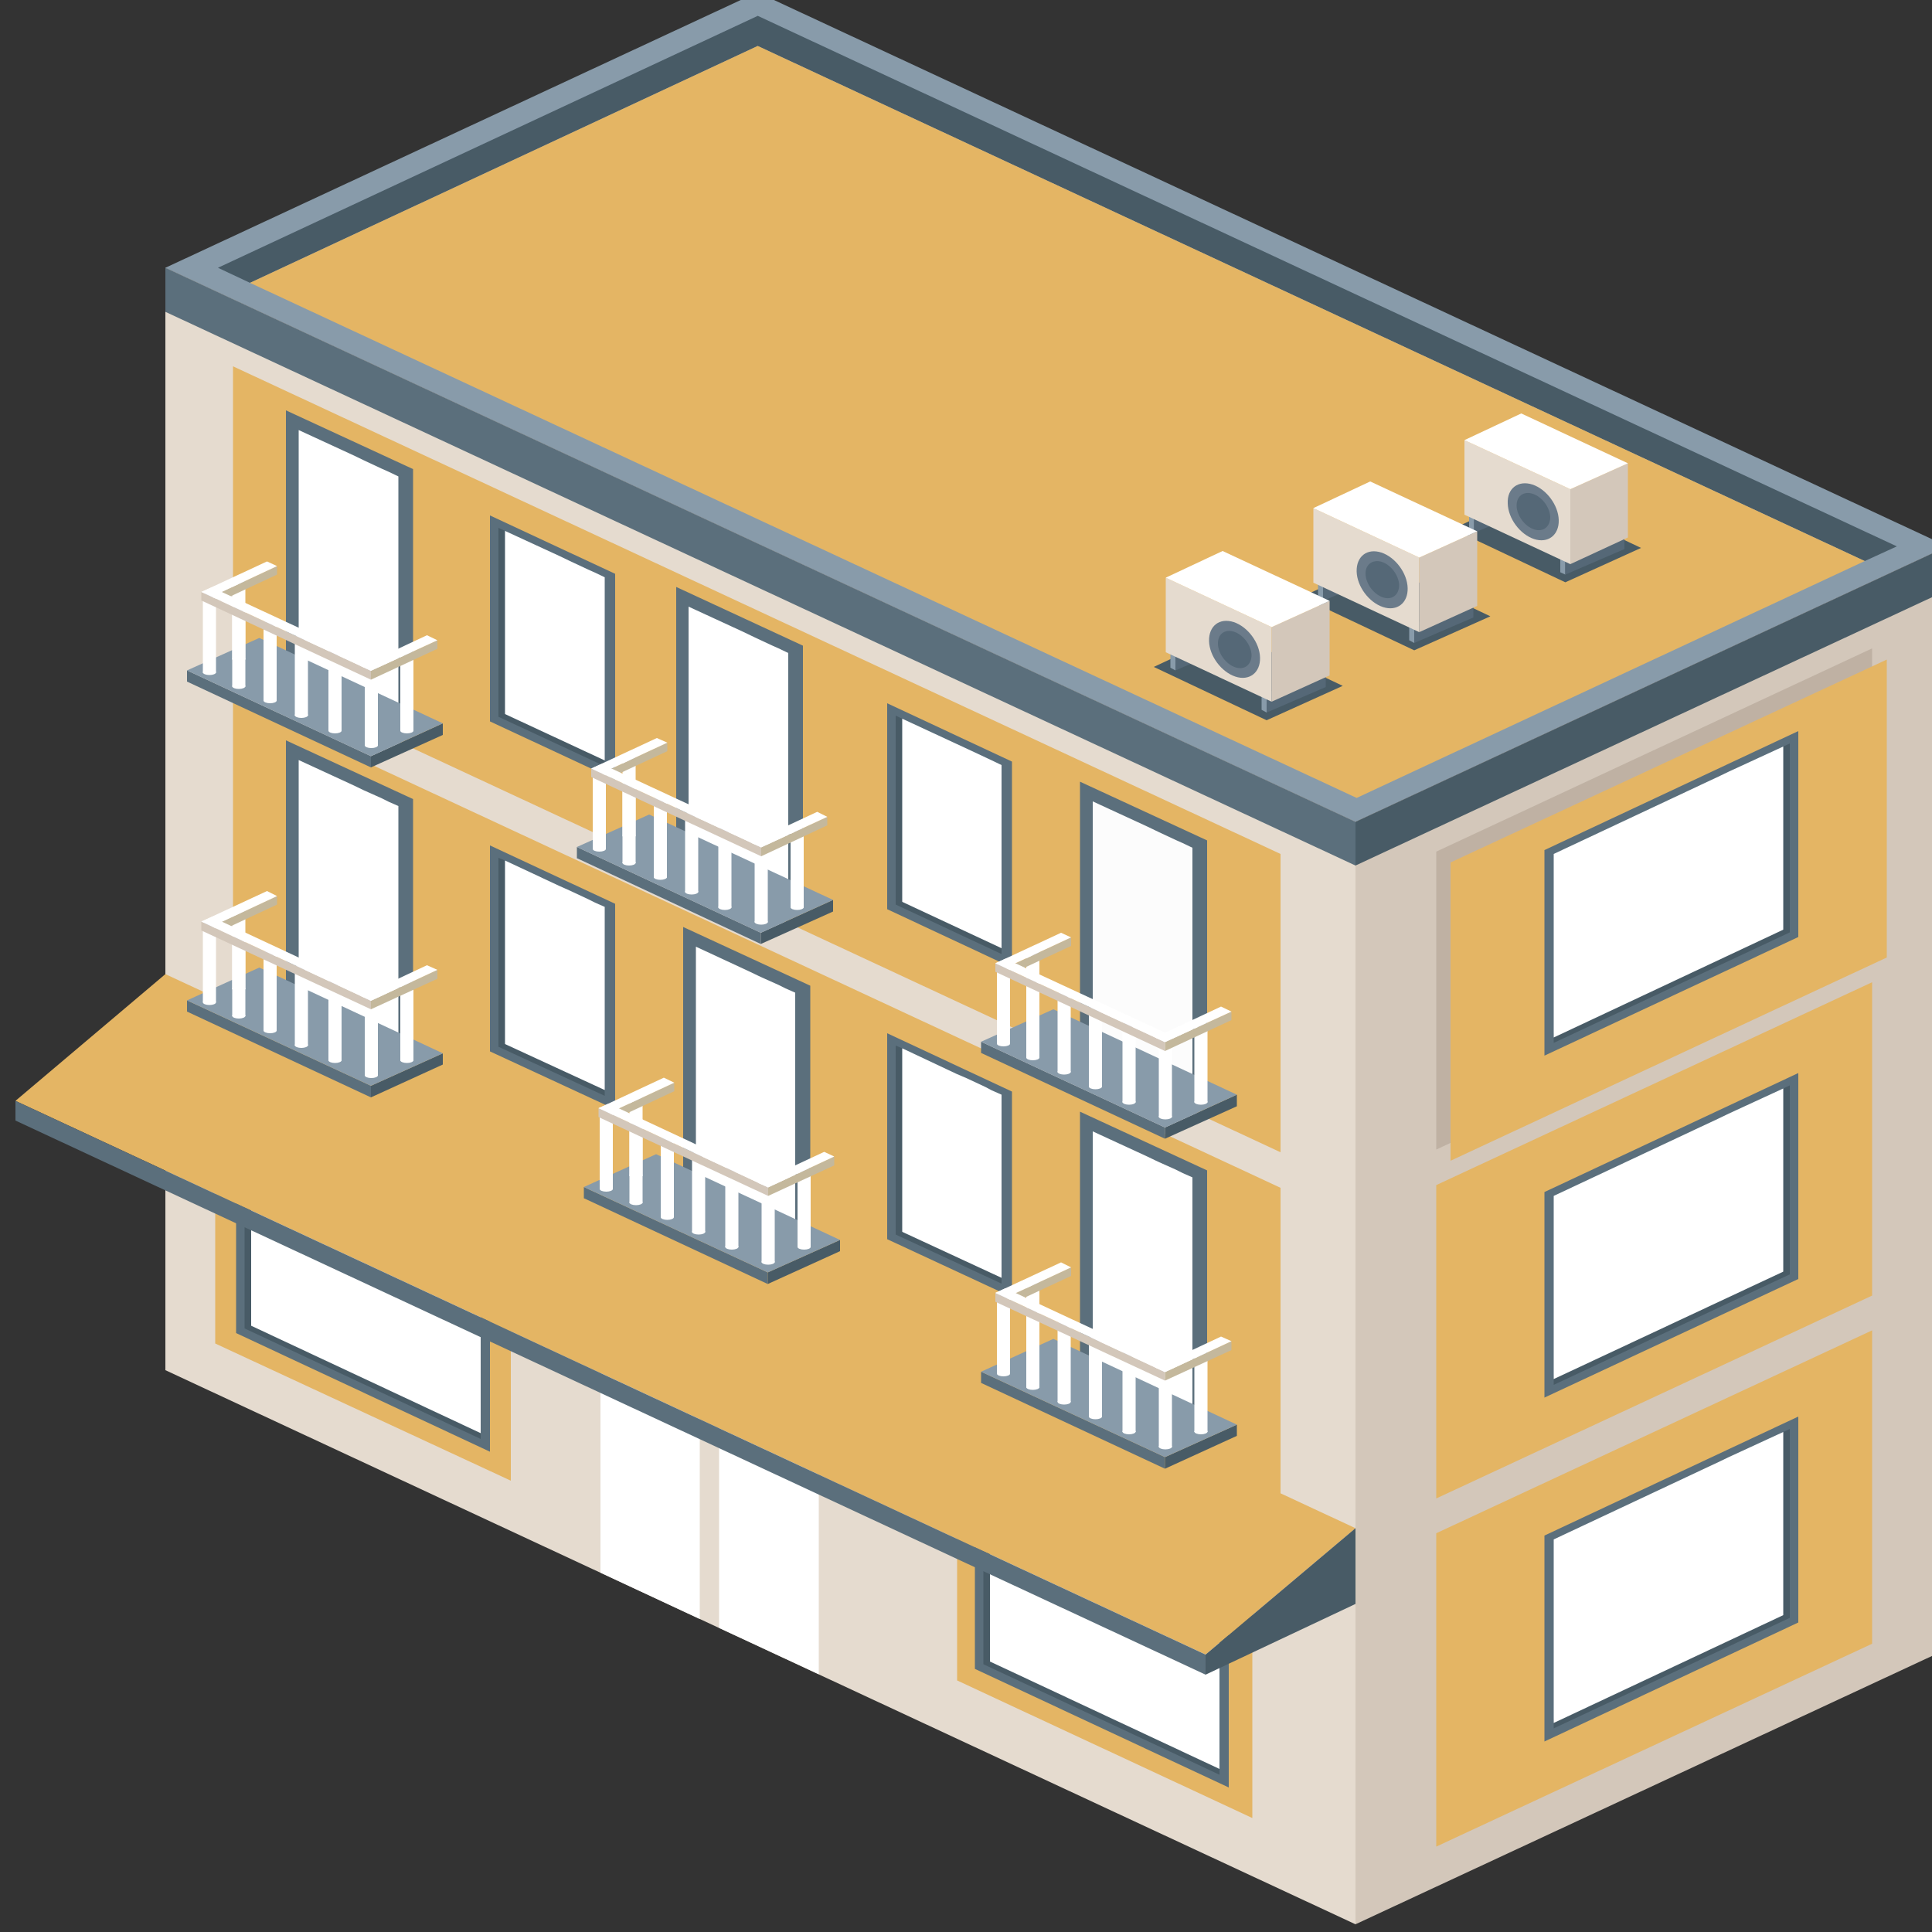 <?xml version="1.0" encoding="utf-8"?>
<!-- Generator: Adobe Illustrator 24.1.2, SVG Export Plug-In . SVG Version: 6.00 Build 0)  -->
<svg version="1.1" id="Слой_1" xmlns="http://www.w3.org/2000/svg" xmlns:xlink="http://www.w3.org/1999/xlink" x="0px" y="0px"
	 viewBox="0 0 500 500" style="enable-background:new 0 0 500 500;" xml:space="preserve">
<rect x="0" y="0" width="500" height="500" fill="#333333" stroke="none"/>
<style type="text/css">
	.st0{fill:#889BAA;}
	.st1{fill:#485B66;}
	.st2{fill:#E4B564;}
	.st3{fill:#E5DBCF;}
	.st4{fill:#D3C7BA;}
	.st5{fill:#5B6F7C;}
	.st6{fill:#BFB1A3;}
	.st7{fill:none;}
	.st8{fill:#FFFFFF;}
	.st9{fill:#C3C7D6;}
	.st10{fill:#C4B89C;}
	.st11{fill:#FCFCFC;}
	.st12{fill:#556877;}
	.st13{fill:#6B7B8A;}
</style>
<g>
	<g>
		<polygon class="st0" points="350.8,212.7 504,141.4 196,-2 42.8,69.3 		"/>
		<g>
			<polygon class="st1" points="482.6,145.2 490.9,141.4 196.1,4.1 56.4,69.3 64.7,73.2 196.1,11.9 			"/>
			<polygon class="st2" points="482.6,145.2 196.1,11.9 64.7,73.2 351.1,206.5 			"/>
		</g>
		<polygon class="st3" points="350.8,212.7 350.8,498 42.8,354.6 42.8,69.3 		"/>
		<polygon class="st2" points="60.3,94.8 60.3,172 331.4,298.2 331.4,221 		"/>
		<polygon class="st2" points="60.3,181.2 60.3,262.3 331.4,388.5 331.4,307.4 		"/>
		<polygon class="st2" points="132.2,315.9 55.7,280.3 55.7,347.7 132.2,383.2 		"/>
		<polygon class="st2" points="324.1,403.1 247.7,367.5 247.7,434.9 324.1,470.5 		"/>
		<polygon class="st4" points="504,141.4 504,426.7 350.8,498 350.8,212.7 		"/>
		<polygon class="st5" points="350.8,212.7 350.8,224 42.8,80.7 42.8,69.3 		"/>
		<polygon class="st1" points="504,141.4 504,152.7 350.8,224 350.8,212.7 		"/>
		<polygon class="st6" points="484.5,167.8 371.7,220.4 371.7,297.5 484.5,244.9 		"/>
		<polygon class="st2" points="488.3,170.7 375.4,223.2 375.4,300.4 488.3,247.8 		"/>
		<polygon class="st2" points="484.5,254.2 371.7,306.7 371.7,387.8 484.5,335.3 		"/>
		<polygon class="st2" points="484.5,344.3 371.7,396.8 371.7,477.9 484.5,425.4 		"/>
	</g>
	<g>
		<g>
			<polygon class="st7" points="216.4,372.5 152.1,342.7 152.1,405.5 216.4,435.3 			"/>
		</g>
		<polygon class="st8" points="178.7,358.7 176.9,357.8 172.2,355.6 169.5,354.4 155.4,347.8 155.4,360.9 155.4,363.8 155.4,367.8 
			155.4,369.5 155.4,371.8 155.4,407 181.1,419 181.1,359.8 		"/>
		<polygon class="st8" points="209.4,373 207.6,372.1 202.9,370 200.2,368.7 186.1,362.2 186.1,375.3 186.1,378.2 186.1,382.1 
			186.1,383.8 186.1,386.1 186.1,421.3 211.9,433.3 211.9,374.1 		"/>
	</g>
	<g>
		<polygon class="st5" points="159.2,148.5 126.8,133.4 126.8,186.7 159.2,201.8 		"/>
		<polygon class="st1" points="130.7,137.4 129,136.6 129,185.5 156.5,198.3 156.5,196.6 130.7,184.6 		"/>
		<polygon class="st8" points="144.8,143.9 147.5,145.2 152.2,147.4 154,148.2 156.5,149.4 156.5,196.8 130.7,184.8 130.7,161.3 
			130.7,159 130.7,157.3 130.7,153.4 130.7,150.5 130.7,137.4 		"/>
	</g>
	<g>
		<polygon class="st5" points="261.9,197.1 229.6,182 229.6,235.3 261.9,250.4 		"/>
		<polygon class="st1" points="233.5,186 231.8,185.2 231.8,234.1 259.2,246.9 259.2,245.2 233.5,233.2 		"/>
		<polygon class="st8" points="247.5,192.5 250.3,193.8 255,196 256.7,196.8 259.2,198 259.2,245.4 233.5,233.4 233.5,209.9 
			233.5,207.6 233.5,205.9 233.5,202 233.5,199.1 233.5,186 		"/>
	</g>
	<g>
		<polygon class="st5" points="159.2,233.9 126.8,218.8 126.8,272.1 159.2,287.1 		"/>
		<polygon class="st1" points="130.7,222.7 129,222 129,270.9 156.5,283.6 156.5,282 130.7,270 		"/>
		<polygon class="st8" points="144.8,229.3 147.5,230.5 152.2,232.7 154,233.6 156.5,234.7 156.5,282.1 130.7,270.2 130.7,246.7 
			130.7,244.4 130.7,242.7 130.7,238.7 130.7,235.8 130.7,222.7 		"/>
	</g>
	<g>
		<polygon class="st5" points="126.8,322.4 61.1,291.7 61.1,345 126.8,375.7 		"/>
		<polygon class="st1" points="65,295.6 63.3,294.9 63.3,343.8 124.4,372.4 124.4,369.9 65,342.9 		"/>
		<polygon class="st8" points="79.1,302.2 81.8,303.4 86.5,305.6 88.3,306.5 124.4,323.5 124.4,370.9 65,343.1 65,319.6 65,317.3 
			65,315.6 65,311.6 65,308.7 65,295.6 		"/>
	</g>
	<g>
		<polygon class="st5" points="318,409.4 252.3,378.6 252.3,431.9 318,462.6 		"/>
		<polygon class="st1" points="256.2,382.6 254.5,381.8 254.5,430.7 315.6,459.3 315.6,456.8 256.2,429.8 		"/>
		<polygon class="st8" points="270.3,389.1 273,390.4 277.7,392.6 279.5,393.4 315.6,410.4 315.6,457.8 256.2,430 256.2,406.5 
			256.2,404.2 256.2,402.5 256.2,398.6 256.2,395.7 256.2,382.6 		"/>
	</g>
	<g>
		<polygon class="st5" points="399.7,397.4 465.4,366.6 465.4,419.9 399.7,450.7 		"/>
		<polygon class="st1" points="461.5,370.6 463.2,369.8 463.2,418.7 402.1,447.3 402.1,444.9 461.5,417.9 		"/>
		<polygon class="st8" points="447.4,377.1 444.7,378.4 440,380.6 438.3,381.4 402.1,398.4 402.1,445.9 461.5,418 461.5,394.5 
			461.5,392.2 461.5,390.5 461.5,386.6 461.5,383.7 461.5,370.6 		"/>
	</g>
	<g>
		<polygon class="st5" points="399.7,308.5 465.4,277.7 465.4,331 399.7,361.7 		"/>
		<polygon class="st1" points="461.5,281.7 463.2,280.9 463.2,329.8 402.1,358.4 402.1,355.9 461.5,328.9 		"/>
		<polygon class="st8" points="447.4,288.2 444.7,289.5 440,291.7 438.3,292.5 402.1,309.5 402.1,356.9 461.5,329.1 461.5,305.6 
			461.5,303.3 461.5,301.6 461.5,297.7 461.5,294.8 461.5,281.7 		"/>
	</g>
	<g>
		<polygon class="st5" points="399.7,220 465.4,189.2 465.4,242.5 399.7,273.2 		"/>
		<polygon class="st1" points="461.5,193.2 463.2,192.4 463.2,241.3 402.1,269.9 402.1,267.4 461.5,240.4 		"/>
		<polygon class="st8" points="447.4,199.7 444.7,201 440,203.2 438.3,204 402.1,221 402.1,268.5 461.5,240.6 461.5,217.1 
			461.5,214.8 461.5,213.1 461.5,209.2 461.5,206.3 461.5,193.2 		"/>
	</g>
	<g>
		<polygon class="st5" points="261.9,282.5 229.6,267.4 229.6,320.7 261.9,335.7 		"/>
		<polygon class="st1" points="233.5,271.3 231.8,270.6 231.8,319.5 259.2,332.2 259.2,330.6 233.5,318.6 		"/>
		<polygon class="st8" points="247.5,277.9 250.3,279.1 255,281.3 256.7,282.2 259.2,283.3 259.2,330.7 233.5,318.8 233.5,295.3 
			233.5,293 233.5,291.3 233.5,287.3 233.5,284.4 233.5,271.3 		"/>
	</g>
	<g>
		<polygon class="st2" points="312,428.2 350.8,395.5 42.8,252.1 4,284.9 		"/>
		<polygon class="st5" points="312,428.2 312,433.4 4,290 4,284.9 		"/>
		<polygon class="st1" points="350.8,395.5 350.8,415.1 312,433.4 312,428.2 		"/>
	</g>
	<g>
		<g>
			<g>
				<polygon class="st5" points="175,151.9 175,214.7 207.8,230 207.8,167.1 				"/>
			</g>
			<polygon class="st8" points="201.5,167.8 199.7,167 195,164.8 192.3,163.5 178.2,157 178.2,170.1 178.2,173 178.2,177 
				178.2,178.6 178.2,180.9 178.2,216.2 204,228.2 204,169 			"/>
		</g>
		<g>
			<polygon class="st5" points="149.3,219.2 149.3,222.1 196.9,244.3 196.9,241.4 			"/>
			<polygon class="st1" points="215.6,232.9 196.9,241.4 196.9,244.3 215.6,235.9 			"/>
			<polygon class="st0" points="215.6,232.9 196.9,241.4 149.3,219.2 168,210.8 			"/>
			<g>
				<rect x="161.1" y="196.2" class="st8" width="3.4" height="20.1"/>
				<path class="st8" d="M161.1,216.3c0,0.4,0.8,0.7,1.7,0.7c0.9,0,1.7-0.3,1.7-0.7c0-0.4-0.7-0.8-1.7-0.8
					C161.8,215.5,161.1,215.9,161.1,216.3z"/>
				<path class="st9" d="M161,196.2c0,0.4,0.8,0.7,1.7,0.7c0.9,0,1.7-0.3,1.7-0.7s-0.8-0.7-1.7-0.7C161.8,195.5,161,195.8,161,196.2
					z"/>
			</g>
			<polygon class="st10" points="155.5,200.2 155.5,202.4 172.7,194.4 172.7,192.2 			"/>
			<polygon class="st8" points="155.7,200.1 172.7,192.2 170,191 153,198.9 			"/>
			<g>
				<rect x="153.4" y="199.7" class="st8" width="3.4" height="20.1"/>
				<path class="st8" d="M153.4,219.7c0,0.4,0.8,0.7,1.7,0.7c0.9,0,1.7-0.3,1.7-0.7c0-0.4-0.7-0.8-1.7-0.8
					C154.2,219,153.4,219.3,153.4,219.7z"/>
				<path class="st9" d="M153.4,199.7c0,0.4,0.8,0.7,1.7,0.7c0.9,0,1.7-0.3,1.7-0.7c0-0.4-0.8-0.7-1.7-0.7
					C154.1,199,153.4,199.3,153.4,199.7z"/>
			</g>
			<g>
				<rect x="161.1" y="203.3" class="st8" width="3.4" height="20.1"/>
				<path class="st8" d="M161.1,223.3c0,0.4,0.8,0.7,1.7,0.7c0.9,0,1.7-0.3,1.7-0.7c0-0.4-0.7-0.8-1.7-0.8
					C161.8,222.6,161.1,222.9,161.1,223.3z"/>
				<path class="st9" d="M161,203.3c0,0.4,0.8,0.7,1.7,0.7c0.9,0,1.7-0.3,1.7-0.7c0-0.4-0.8-0.7-1.7-0.7
					C161.8,202.5,161,202.9,161,203.3z"/>
			</g>
			<g>
				<rect x="169.2" y="207" class="st8" width="3.4" height="20.1"/>
				<path class="st8" d="M169.2,227c0,0.4,0.8,0.7,1.7,0.7c0.9,0,1.7-0.3,1.7-0.7c0-0.4-0.7-0.8-1.7-0.8
					C169.9,226.3,169.2,226.6,169.2,227z"/>
				<ellipse class="st9" cx="170.8" cy="207" rx="1.7" ry="0.7"/>
			</g>
			<g>
				<rect x="177.3" y="210.8" class="st8" width="3.4" height="20.1"/>
				<path class="st8" d="M177.3,230.8c0,0.4,0.8,0.7,1.7,0.7s1.7-0.3,1.7-0.7c0-0.4-0.7-0.8-1.7-0.8S177.3,230.4,177.3,230.8z"/>
				<path class="st9" d="M177.2,210.8c0,0.4,0.8,0.7,1.7,0.7c0.9,0,1.7-0.3,1.7-0.7s-0.8-0.7-1.7-0.7
					C178,210.1,177.2,210.4,177.2,210.8z"/>
			</g>
			<g>
				<rect x="185.9" y="214.8" class="st8" width="3.4" height="20.1"/>
				<path class="st8" d="M185.9,234.8c0,0.4,0.8,0.7,1.7,0.7c0.9,0,1.7-0.3,1.7-0.7c0-0.4-0.7-0.8-1.7-0.8
					C186.7,234.1,185.9,234.4,185.9,234.8z"/>
				<path class="st9" d="M185.9,214.8c0,0.4,0.8,0.7,1.7,0.7c0.9,0,1.7-0.3,1.7-0.7s-0.8-0.7-1.7-0.7
					C186.6,214,185.9,214.4,185.9,214.8z"/>
			</g>
			<g>
				<rect x="204.6" y="214.8" class="st8" width="3.4" height="20.1"/>
				<path class="st8" d="M204.6,234.8c0,0.4,0.8,0.7,1.7,0.7c0.9,0,1.7-0.3,1.7-0.7c0-0.4-0.7-0.8-1.7-0.8
					C205.3,234.1,204.6,234.4,204.6,234.8z"/>
				<path class="st9" d="M204.5,214.8c0,0.4,0.8,0.7,1.7,0.7c0.9,0,1.7-0.3,1.7-0.7s-0.8-0.7-1.7-0.7
					C205.3,214,204.5,214.4,204.5,214.8z"/>
			</g>
			<g>
				<rect x="195.3" y="218.6" class="st8" width="3.4" height="20.1"/>
				<path class="st8" d="M195.3,238.6c0,0.4,0.8,0.7,1.7,0.7c0.9,0,1.7-0.3,1.7-0.7c0-0.4-0.7-0.8-1.7-0.8
					C196.1,237.9,195.3,238.2,195.3,238.6z"/>
				<path class="st9" d="M195.3,218.6c0,0.4,0.8,0.7,1.7,0.7c0.9,0,1.7-0.3,1.7-0.7c0-0.4-0.8-0.7-1.7-0.7
					C196,217.9,195.3,218.2,195.3,218.6z"/>
			</g>
			<polygon class="st4" points="197,219.3 153,198.9 153,201.1 197,221.6 			"/>
			<polygon class="st8" points="199.6,218.1 155.7,197.7 153,198.9 197,219.3 			"/>
			<polygon class="st10" points="197,219.3 197,221.6 214.1,213.6 214.1,211.4 			"/>
			<polygon class="st8" points="197,219.3 214.1,211.4 211.5,210.1 194.3,218.1 			"/>
		</g>
	</g>
	<g>
		<g>
			<g>
				<polygon class="st5" points="74,106.2 74,169 106.9,184.3 106.9,121.4 				"/>
			</g>
			<polygon class="st8" points="100.6,122.1 98.8,121.3 94.1,119.1 91.4,117.8 77.3,111.3 77.3,124.4 77.3,127.3 77.3,131.3 
				77.3,132.9 77.3,135.2 77.3,170.5 103.1,182.5 103.1,123.3 			"/>
		</g>
		<g>
			<polygon class="st5" points="48.4,173.5 48.4,176.4 96,198.6 96,195.7 			"/>
			<polygon class="st1" points="114.6,187.2 96,195.7 96,198.6 114.6,190.2 			"/>
			<polygon class="st0" points="114.6,187.2 96,195.7 48.4,173.5 67.1,165.1 			"/>
			<g>
				<rect x="60.1" y="150.5" class="st8" width="3.4" height="20.1"/>
				<path class="st8" d="M60.1,170.6c0,0.4,0.8,0.7,1.7,0.7c0.9,0,1.7-0.3,1.7-0.7c0-0.4-0.7-0.8-1.7-0.8
					C60.9,169.8,60.1,170.2,60.1,170.6z"/>
				<path class="st9" d="M60.1,150.5c0,0.4,0.8,0.7,1.7,0.7c0.9,0,1.7-0.3,1.7-0.7c0-0.4-0.8-0.7-1.7-0.7
					C60.9,149.8,60.1,150.1,60.1,150.5z"/>
			</g>
			<polygon class="st10" points="54.6,154.5 54.6,156.7 71.7,148.7 71.7,146.5 			"/>
			<polygon class="st8" points="54.8,154.4 71.7,146.5 69.1,145.3 52.1,153.2 			"/>
			<g>
				<rect x="52.5" y="154" class="st8" width="3.4" height="20.1"/>
				<path class="st8" d="M52.5,174c0,0.4,0.8,0.7,1.7,0.7c0.9,0,1.7-0.3,1.7-0.7s-0.7-0.8-1.7-0.8C53.2,173.3,52.5,173.6,52.5,174z"
					/>
				<path class="st9" d="M52.4,154c0,0.4,0.8,0.7,1.7,0.7c0.9,0,1.7-0.3,1.7-0.7s-0.8-0.7-1.7-0.7C53.2,153.3,52.4,153.6,52.4,154z"
					/>
			</g>
			<g>
				<rect x="60.1" y="157.6" class="st8" width="3.4" height="20.1"/>
				<path class="st8" d="M60.1,177.6c0,0.4,0.8,0.7,1.7,0.7c0.9,0,1.7-0.3,1.7-0.7s-0.7-0.8-1.7-0.8
					C60.9,176.9,60.1,177.2,60.1,177.6z"/>
				<path class="st9" d="M60.1,157.6c0,0.4,0.8,0.7,1.7,0.7c0.9,0,1.7-0.3,1.7-0.7c0-0.4-0.8-0.7-1.7-0.7
					C60.9,156.8,60.1,157.2,60.1,157.6z"/>
			</g>
			<g>
				<rect x="68.2" y="161.3" class="st8" width="3.4" height="20.1"/>
				<path class="st8" d="M68.2,181.3c0,0.4,0.8,0.7,1.7,0.7c0.9,0,1.7-0.3,1.7-0.7c0-0.4-0.7-0.8-1.7-0.8
					C69,180.6,68.2,180.9,68.2,181.3z"/>
				<path class="st9" d="M68.2,161.3c0,0.4,0.8,0.7,1.7,0.7c0.9,0,1.7-0.3,1.7-0.7c0-0.4-0.8-0.7-1.7-0.7
					C69,160.5,68.2,160.9,68.2,161.3z"/>
			</g>
			<g>
				<rect x="76.3" y="165.1" class="st8" width="3.4" height="20.1"/>
				<path class="st8" d="M76.3,185.1c0,0.4,0.8,0.7,1.7,0.7s1.7-0.3,1.7-0.7s-0.7-0.8-1.7-0.8S76.3,184.7,76.3,185.1z"/>
				<path class="st9" d="M76.3,165.1c0,0.4,0.8,0.7,1.7,0.7s1.7-0.3,1.7-0.7c0-0.4-0.8-0.7-1.7-0.7S76.3,164.7,76.3,165.1z"/>
			</g>
			<g>
				<rect x="85" y="169.1" class="st8" width="3.4" height="20.1"/>
				<path class="st8" d="M85,189.1c0,0.4,0.8,0.7,1.7,0.7c0.9,0,1.7-0.3,1.7-0.7c0-0.4-0.7-0.8-1.7-0.8
					C85.7,188.4,85,188.7,85,189.1z"/>
				<path class="st9" d="M84.9,169.1c0,0.4,0.8,0.7,1.7,0.7c0.9,0,1.7-0.3,1.7-0.7c0-0.4-0.8-0.7-1.7-0.7
					C85.7,168.3,84.9,168.7,84.9,169.1z"/>
			</g>
			<g>
				<rect x="103.6" y="169.1" class="st8" width="3.4" height="20.1"/>
				<path class="st8" d="M103.6,189.1c0,0.4,0.8,0.7,1.7,0.7s1.7-0.3,1.7-0.7c0-0.4-0.7-0.8-1.7-0.8S103.6,188.7,103.6,189.1z"/>
				<ellipse class="st9" cx="105.3" cy="169.1" rx="1.7" ry="0.7"/>
			</g>
			<g>
				<rect x="94.4" y="172.9" class="st8" width="3.4" height="20.1"/>
				<path class="st8" d="M94.4,192.9c0,0.4,0.8,0.7,1.7,0.7c0.9,0,1.7-0.3,1.7-0.7s-0.7-0.8-1.7-0.8
					C95.1,192.2,94.4,192.5,94.4,192.9z"/>
				<path class="st9" d="M94.3,172.9c0,0.4,0.8,0.7,1.7,0.7c0.9,0,1.7-0.3,1.7-0.7s-0.8-0.7-1.7-0.7
					C95.1,172.2,94.3,172.5,94.3,172.9z"/>
			</g>
			<polygon class="st4" points="96,173.6 52.1,153.2 52.1,155.4 96,175.9 			"/>
			<polygon class="st8" points="98.7,172.4 54.8,152 52.1,153.2 96,173.6 			"/>
			<polygon class="st10" points="96,173.6 96,175.9 113.2,167.9 113.2,165.7 			"/>
			<polygon class="st8" points="96,173.6 113.2,165.7 110.5,164.4 93.4,172.4 			"/>
		</g>
	</g>
	<g>
		<g>
			<g>
				<polygon class="st5" points="279.5,202.3 279.5,265.1 312.4,280.4 312.4,217.5 				"/>
			</g>
			<polygon class="st11" points="306.1,218.2 304.3,217.4 299.6,215.2 296.9,213.9 282.8,207.4 282.8,220.5 282.8,223.4 
				282.8,227.4 282.8,229 282.8,231.3 282.8,266.6 308.6,278.6 308.6,219.4 			"/>
		</g>
		<g>
			<polygon class="st5" points="253.9,269.6 253.9,272.5 301.5,294.7 301.5,291.8 			"/>
			<polygon class="st1" points="320.1,283.3 301.5,291.8 301.5,294.7 320.1,286.3 			"/>
			<polygon class="st0" points="320.1,283.3 301.5,291.8 253.9,269.6 272.6,261.2 			"/>
			<g>
				<rect x="265.6" y="246.6" class="st8" width="3.4" height="20.1"/>
				<path class="st8" d="M265.6,266.7c0,0.4,0.8,0.7,1.7,0.7c0.9,0,1.7-0.3,1.7-0.7c0-0.4-0.7-0.8-1.7-0.8
					C266.4,265.9,265.6,266.3,265.6,266.7z"/>
				<path class="st9" d="M265.6,246.6c0,0.4,0.8,0.7,1.7,0.7c0.9,0,1.7-0.3,1.7-0.7s-0.8-0.7-1.7-0.7
					C266.3,245.9,265.6,246.2,265.6,246.6z"/>
			</g>
			<polygon class="st10" points="260.1,250.6 260.1,252.8 277.2,244.8 277.2,242.6 			"/>
			<polygon class="st8" points="260.2,250.5 277.2,242.6 274.6,241.4 257.6,249.3 			"/>
			<g>
				<rect x="258" y="250.1" class="st8" width="3.4" height="20.1"/>
				<path class="st8" d="M258,270.1c0,0.4,0.8,0.7,1.7,0.7s1.7-0.3,1.7-0.7s-0.7-0.8-1.7-0.8S258,269.7,258,270.1z"/>
				<path class="st9" d="M257.9,250.1c0,0.4,0.8,0.7,1.7,0.7c0.9,0,1.7-0.3,1.7-0.7c0-0.4-0.8-0.7-1.7-0.7
					C258.7,249.4,257.9,249.7,257.9,250.1z"/>
			</g>
			<g>
				<rect x="265.6" y="253.7" class="st8" width="3.4" height="20.1"/>
				<path class="st8" d="M265.6,273.7c0,0.4,0.8,0.7,1.7,0.7c0.9,0,1.7-0.3,1.7-0.7c0-0.4-0.7-0.8-1.7-0.8
					C266.4,273,265.6,273.3,265.6,273.7z"/>
				<path class="st9" d="M265.6,253.7c0,0.4,0.8,0.7,1.7,0.7c0.9,0,1.7-0.3,1.7-0.7c0-0.4-0.8-0.7-1.7-0.7
					C266.3,252.9,265.6,253.3,265.6,253.7z"/>
			</g>
			<g>
				<rect x="273.7" y="257.4" class="st8" width="3.4" height="20.1"/>
				<path class="st8" d="M273.7,277.4c0,0.4,0.8,0.7,1.7,0.7c0.9,0,1.7-0.3,1.7-0.7s-0.7-0.8-1.7-0.8
					C274.5,276.7,273.7,277,273.7,277.4z"/>
				<path class="st9" d="M273.7,257.4c0,0.4,0.8,0.7,1.7,0.7c0.9,0,1.7-0.3,1.7-0.7c0-0.4-0.8-0.7-1.7-0.7
					C274.4,256.6,273.7,257,273.7,257.4z"/>
			</g>
			<g>
				<rect x="281.8" y="261.2" class="st8" width="3.4" height="20.1"/>
				<path class="st8" d="M281.8,281.2c0,0.4,0.8,0.7,1.7,0.7c0.9,0,1.7-0.3,1.7-0.7s-0.7-0.8-1.7-0.8
					C282.6,280.5,281.8,280.8,281.8,281.2z"/>
				<path class="st9" d="M281.8,261.2c0,0.4,0.8,0.7,1.7,0.7c0.9,0,1.7-0.3,1.7-0.7c0-0.4-0.8-0.7-1.7-0.7
					C282.6,260.5,281.8,260.8,281.8,261.2z"/>
			</g>
			<g>
				<rect x="290.5" y="265.2" class="st8" width="3.4" height="20.1"/>
				<path class="st8" d="M290.5,285.2c0,0.4,0.8,0.7,1.7,0.7c0.9,0,1.7-0.3,1.7-0.7s-0.7-0.8-1.7-0.8
					C291.2,284.5,290.5,284.8,290.5,285.2z"/>
				<path class="st9" d="M290.4,265.2c0,0.4,0.8,0.7,1.7,0.7c0.9,0,1.7-0.3,1.7-0.7c0-0.4-0.8-0.7-1.7-0.7
					C291.2,264.4,290.4,264.8,290.4,265.2z"/>
			</g>
			<g>
				<rect x="309.1" y="265.2" class="st8" width="3.4" height="20.1"/>
				<path class="st8" d="M309.1,285.2c0,0.4,0.8,0.7,1.7,0.7c0.9,0,1.7-0.3,1.7-0.7s-0.7-0.8-1.7-0.8
					C309.9,284.5,309.1,284.8,309.1,285.2z"/>
				<path class="st9" d="M309.1,265.2c0,0.4,0.8,0.7,1.7,0.7c0.9,0,1.7-0.3,1.7-0.7c0-0.4-0.8-0.7-1.7-0.7
					C309.9,264.4,309.1,264.8,309.1,265.2z"/>
			</g>
			<g>
				<rect x="299.9" y="269" class="st8" width="3.4" height="20.1"/>
				<path class="st8" d="M299.9,289c0,0.4,0.8,0.7,1.7,0.7c0.9,0,1.7-0.3,1.7-0.7s-0.7-0.8-1.7-0.8
					C300.6,288.3,299.9,288.6,299.9,289z"/>
				<path class="st9" d="M299.8,269c0,0.4,0.8,0.7,1.7,0.7c0.9,0,1.7-0.3,1.7-0.7c0-0.4-0.8-0.7-1.7-0.7
					C300.6,268.3,299.8,268.6,299.8,269z"/>
			</g>
			<polygon class="st4" points="301.5,269.7 257.6,249.3 257.6,251.5 301.5,272 			"/>
			<polygon class="st8" points="304.2,268.5 260.2,248.1 257.6,249.3 301.5,269.7 			"/>
			<polygon class="st10" points="301.5,269.7 301.5,272 318.7,264 318.7,261.8 			"/>
			<polygon class="st8" points="301.5,269.7 318.7,261.8 316,260.5 298.9,268.5 			"/>
		</g>
	</g>
	<g>
		<g>
			<g>
				<polygon class="st5" points="176.8,239.9 176.8,302.6 209.7,317.9 209.7,255.1 				"/>
			</g>
			<polygon class="st8" points="203.3,255.8 201.5,254.9 196.8,252.8 194.1,251.5 180.1,245 180.1,258.1 180.1,261 180.1,264.9 
				180.1,266.6 180.1,268.9 180.1,304.2 205.8,316.1 205.8,256.9 			"/>
		</g>
		<g>
			<polygon class="st5" points="151.1,307.2 151.1,310.1 198.7,332.3 198.7,329.3 			"/>
			<polygon class="st1" points="217.4,320.9 198.7,329.3 198.7,332.3 217.4,323.8 			"/>
			<polygon class="st0" points="217.4,320.9 198.7,329.3 151.1,307.2 169.8,298.7 			"/>
			<g>
				<rect x="162.9" y="284.2" class="st8" width="3.4" height="20.1"/>
				<path class="st8" d="M162.9,304.2c0,0.4,0.8,0.7,1.7,0.7c0.9,0,1.7-0.3,1.7-0.7c0-0.4-0.7-0.8-1.7-0.8
					C163.6,303.5,162.9,303.8,162.9,304.2z"/>
				<path class="st9" d="M162.8,284.2c0,0.4,0.8,0.7,1.7,0.7c0.9,0,1.7-0.3,1.7-0.7s-0.8-0.7-1.7-0.7
					C163.6,283.5,162.8,283.8,162.8,284.2z"/>
			</g>
			<polygon class="st10" points="157.4,288.1 157.4,290.4 174.5,282.4 174.5,280.2 			"/>
			<polygon class="st8" points="157.5,288.1 174.5,280.2 171.8,278.9 154.9,286.8 			"/>
			<g>
				<rect x="155.2" y="287.6" class="st8" width="3.4" height="20.1"/>
				<path class="st8" d="M155.2,307.7c0,0.4,0.8,0.7,1.7,0.7c0.9,0,1.7-0.3,1.7-0.7c0-0.4-0.7-0.8-1.7-0.8
					C156,306.9,155.2,307.3,155.2,307.7z"/>
				<path class="st9" d="M155.2,287.6c0,0.4,0.8,0.7,1.7,0.7c0.9,0,1.7-0.3,1.7-0.7c0-0.4-0.8-0.7-1.7-0.7
					C155.9,286.9,155.2,287.2,155.2,287.6z"/>
			</g>
			<g>
				<rect x="162.9" y="291.2" class="st8" width="3.4" height="20.1"/>
				<path class="st8" d="M162.9,311.2c0,0.4,0.8,0.7,1.7,0.7c0.9,0,1.7-0.3,1.7-0.7c0-0.4-0.7-0.8-1.7-0.8
					C163.6,310.5,162.9,310.8,162.9,311.2z"/>
				<path class="st9" d="M162.8,291.2c0,0.4,0.8,0.7,1.7,0.7c0.9,0,1.7-0.3,1.7-0.7c0-0.4-0.8-0.7-1.7-0.7
					C163.6,290.5,162.8,290.8,162.8,291.2z"/>
			</g>
			<g>
				<rect x="171" y="294.9" class="st8" width="3.4" height="20.1"/>
				<path class="st8" d="M171,315c0,0.4,0.8,0.7,1.7,0.7c0.9,0,1.7-0.3,1.7-0.7c0-0.4-0.7-0.8-1.7-0.8
					C171.7,314.2,171,314.6,171,315z"/>
				<ellipse class="st9" cx="172.6" cy="294.9" rx="1.7" ry="0.7"/>
			</g>
			<g>
				<rect x="179.1" y="298.8" class="st8" width="3.4" height="20.1"/>
				<path class="st8" d="M179.1,318.8c0,0.4,0.8,0.7,1.7,0.7c0.9,0,1.7-0.3,1.7-0.7c0-0.4-0.7-0.8-1.7-0.8
					C179.8,318.1,179.1,318.4,179.1,318.8z"/>
				<path class="st9" d="M179,298.8c0,0.4,0.8,0.7,1.7,0.7c0.9,0,1.7-0.3,1.7-0.7c0-0.4-0.8-0.7-1.7-0.7
					C179.8,298,179,298.4,179,298.8z"/>
			</g>
			<g>
				<rect x="187.7" y="302.7" class="st8" width="3.4" height="20.1"/>
				<path class="st8" d="M187.7,322.7c0,0.4,0.8,0.7,1.7,0.7c0.9,0,1.7-0.3,1.7-0.7c0-0.4-0.7-0.8-1.7-0.8
					C188.5,322,187.7,322.3,187.7,322.7z"/>
				<path class="st9" d="M187.7,302.7c0,0.4,0.8,0.7,1.7,0.7c0.9,0,1.7-0.3,1.7-0.7s-0.8-0.7-1.7-0.7
					C188.4,302,187.7,302.3,187.7,302.7z"/>
			</g>
			<g>
				<rect x="206.4" y="302.7" class="st8" width="3.4" height="20.1"/>
				<path class="st8" d="M206.4,322.7c0,0.4,0.8,0.7,1.7,0.7c0.9,0,1.7-0.3,1.7-0.7c0-0.4-0.7-0.8-1.7-0.8
					C207.1,322,206.4,322.3,206.4,322.7z"/>
				<path class="st9" d="M206.3,302.7c0,0.4,0.8,0.7,1.7,0.7c0.9,0,1.7-0.3,1.7-0.7s-0.8-0.7-1.7-0.7
					C207.1,302,206.3,302.3,206.3,302.7z"/>
			</g>
			<g>
				<rect x="197.1" y="306.6" class="st8" width="3.4" height="20.1"/>
				<path class="st8" d="M197.1,326.6c0,0.4,0.8,0.7,1.7,0.7c0.9,0,1.7-0.3,1.7-0.7s-0.7-0.8-1.7-0.8
					C197.9,325.9,197.1,326.2,197.1,326.6z"/>
				<path class="st9" d="M197.1,306.6c0,0.4,0.8,0.7,1.7,0.7c0.9,0,1.7-0.3,1.7-0.7c0-0.4-0.8-0.7-1.7-0.7
					C197.8,305.8,197.1,306.2,197.1,306.6z"/>
			</g>
			<polygon class="st4" points="198.8,307.3 154.9,286.8 154.9,289.1 198.8,309.5 			"/>
			<polygon class="st8" points="201.4,306.1 157.5,285.6 154.9,286.8 198.8,307.3 			"/>
			<polygon class="st10" points="198.8,307.3 198.8,309.5 215.9,301.6 215.9,299.3 			"/>
			<polygon class="st8" points="198.8,307.3 215.9,299.3 213.3,298.1 196.1,306.1 			"/>
		</g>
	</g>
	<g>
		<g>
			<g>
				<polygon class="st5" points="74,191.6 74,254.3 106.9,269.6 106.9,206.8 				"/>
			</g>
			<polygon class="st8" points="100.6,207.5 98.8,206.6 94.1,204.5 91.4,203.2 77.3,196.7 77.3,209.8 77.3,212.7 77.3,216.6 
				77.3,218.3 77.3,220.6 77.3,255.9 103.1,267.8 103.1,208.6 			"/>
		</g>
		<g>
			<polygon class="st5" points="48.4,258.9 48.4,261.8 96,284 96,281 			"/>
			<polygon class="st1" points="114.6,272.6 96,281 96,284 114.6,275.5 			"/>
			<polygon class="st0" points="114.6,272.6 96,281 48.4,258.9 67.1,250.4 			"/>
			<g>
				<rect x="60.1" y="235.9" class="st8" width="3.4" height="20.1"/>
				<path class="st8" d="M60.1,255.9c0,0.4,0.8,0.7,1.7,0.7c0.9,0,1.7-0.3,1.7-0.7c0-0.4-0.7-0.8-1.7-0.8
					C60.9,255.2,60.1,255.5,60.1,255.9z"/>
				<path class="st9" d="M60.1,235.9c0,0.4,0.8,0.7,1.7,0.7c0.9,0,1.7-0.3,1.7-0.7c0-0.4-0.8-0.7-1.7-0.7
					C60.9,235.2,60.1,235.5,60.1,235.9z"/>
			</g>
			<polygon class="st10" points="54.6,239.8 54.6,242.1 71.7,234.1 71.7,231.9 			"/>
			<polygon class="st8" points="54.8,239.8 71.7,231.9 69.1,230.6 52.1,238.5 			"/>
			<g>
				<rect x="52.5" y="239.3" class="st8" width="3.4" height="20.1"/>
				<path class="st8" d="M52.5,259.4c0,0.4,0.8,0.7,1.7,0.7c0.9,0,1.7-0.3,1.7-0.7s-0.7-0.8-1.7-0.8C53.2,258.6,52.5,259,52.5,259.4
					z"/>
				<path class="st9" d="M52.4,239.3c0,0.4,0.8,0.7,1.7,0.7c0.9,0,1.7-0.3,1.7-0.7s-0.8-0.7-1.7-0.7
					C53.2,238.6,52.4,238.9,52.4,239.3z"/>
			</g>
			<g>
				<rect x="60.1" y="242.9" class="st8" width="3.4" height="20.1"/>
				<path class="st8" d="M60.1,262.9c0,0.4,0.8,0.7,1.7,0.7c0.9,0,1.7-0.3,1.7-0.7s-0.7-0.8-1.7-0.8
					C60.9,262.2,60.1,262.5,60.1,262.9z"/>
				<path class="st9" d="M60.1,242.9c0,0.4,0.8,0.7,1.7,0.7c0.9,0,1.7-0.3,1.7-0.7c0-0.4-0.8-0.7-1.7-0.7
					C60.9,242.2,60.1,242.5,60.1,242.9z"/>
			</g>
			<g>
				<rect x="68.2" y="246.6" class="st8" width="3.4" height="20.1"/>
				<path class="st8" d="M68.2,266.7c0,0.4,0.8,0.7,1.7,0.7c0.9,0,1.7-0.3,1.7-0.7s-0.7-0.8-1.7-0.8C69,265.9,68.2,266.3,68.2,266.7
					z"/>
				<path class="st9" d="M68.2,246.6c0,0.4,0.8,0.7,1.7,0.7c0.9,0,1.7-0.3,1.7-0.7c0-0.4-0.8-0.7-1.7-0.7
					C69,245.9,68.2,246.2,68.2,246.6z"/>
			</g>
			<g>
				<rect x="76.3" y="250.5" class="st8" width="3.4" height="20.1"/>
				<path class="st8" d="M76.3,270.5c0,0.4,0.8,0.7,1.7,0.7s1.7-0.3,1.7-0.7s-0.7-0.8-1.7-0.8S76.3,270.1,76.3,270.5z"/>
				<path class="st9" d="M76.3,250.5c0,0.4,0.8,0.7,1.7,0.7s1.7-0.3,1.7-0.7c0-0.4-0.8-0.7-1.7-0.7S76.3,250.1,76.3,250.5z"/>
			</g>
			<g>
				<rect x="85" y="254.4" class="st8" width="3.4" height="20.1"/>
				<path class="st8" d="M85,274.4c0,0.4,0.8,0.7,1.7,0.7c0.9,0,1.7-0.3,1.7-0.7s-0.7-0.8-1.7-0.8C85.7,273.7,85,274,85,274.4z"/>
				<path class="st9" d="M84.9,254.4c0,0.4,0.8,0.7,1.7,0.7c0.9,0,1.7-0.3,1.7-0.7c0-0.4-0.8-0.7-1.7-0.7
					C85.7,253.7,84.9,254,84.9,254.4z"/>
			</g>
			<g>
				<rect x="103.6" y="254.4" class="st8" width="3.4" height="20.1"/>
				<path class="st8" d="M103.6,274.4c0,0.4,0.8,0.7,1.7,0.7s1.7-0.3,1.7-0.7s-0.7-0.8-1.7-0.8S103.6,274,103.6,274.4z"/>
				<ellipse class="st9" cx="105.3" cy="254.4" rx="1.7" ry="0.7"/>
			</g>
			<g>
				<rect x="94.4" y="258.3" class="st8" width="3.4" height="20.1"/>
				<path class="st8" d="M94.4,278.3c0,0.4,0.8,0.7,1.7,0.7c0.9,0,1.7-0.3,1.7-0.7s-0.7-0.8-1.7-0.8
					C95.1,277.6,94.4,277.9,94.4,278.3z"/>
				<path class="st9" d="M94.3,258.3c0,0.4,0.8,0.7,1.7,0.7c0.9,0,1.7-0.3,1.7-0.7c0-0.4-0.8-0.7-1.7-0.7
					C95.1,257.5,94.3,257.9,94.3,258.3z"/>
			</g>
			<polygon class="st4" points="96,259 52.1,238.5 52.1,240.8 96,261.2 			"/>
			<polygon class="st8" points="98.7,257.8 54.8,237.3 52.1,238.5 96,259 			"/>
			<polygon class="st10" points="96,259 96,261.2 113.2,253.3 113.2,251 			"/>
			<polygon class="st8" points="96,259 113.2,251 110.5,249.8 93.4,257.8 			"/>
		</g>
	</g>
	<g>
		<g>
			<g>
				<polygon class="st5" points="279.5,287.7 279.5,350.4 312.4,365.7 312.4,302.9 				"/>
			</g>
			<polygon class="st8" points="306.1,303.6 304.3,302.7 299.6,300.6 296.9,299.3 282.8,292.8 282.8,305.9 282.8,308.8 282.8,312.7 
				282.8,314.4 282.8,316.7 282.8,351.9 308.6,363.9 308.6,304.7 			"/>
		</g>
		<g>
			<polygon class="st5" points="253.9,355 253.9,357.9 301.5,380.1 301.5,377.1 			"/>
			<polygon class="st1" points="320.1,368.7 301.5,377.1 301.5,380.1 320.1,371.6 			"/>
			<polygon class="st0" points="320.1,368.7 301.5,377.1 253.9,355 272.6,346.5 			"/>
			<g>
				<rect x="265.6" y="332" class="st8" width="3.4" height="20.1"/>
				<path class="st8" d="M265.6,352c0,0.4,0.8,0.7,1.7,0.7c0.9,0,1.7-0.3,1.7-0.7c0-0.4-0.7-0.8-1.7-0.8
					C266.4,351.3,265.6,351.6,265.6,352z"/>
				<path class="st9" d="M265.6,332c0,0.4,0.8,0.7,1.7,0.7c0.9,0,1.7-0.3,1.7-0.7c0-0.4-0.8-0.7-1.7-0.7
					C266.3,331.3,265.6,331.6,265.6,332z"/>
			</g>
			<polygon class="st10" points="260.1,335.9 260.1,338.2 277.2,330.2 277.2,328 			"/>
			<polygon class="st8" points="260.2,335.9 277.2,328 274.6,326.7 257.6,334.6 			"/>
			<g>
				<rect x="258" y="335.4" class="st8" width="3.4" height="20.1"/>
				<path class="st8" d="M258,355.5c0,0.4,0.8,0.7,1.7,0.7s1.7-0.3,1.7-0.7c0-0.4-0.7-0.8-1.7-0.8S258,355.1,258,355.5z"/>
				<path class="st9" d="M257.9,335.4c0,0.4,0.8,0.7,1.7,0.7c0.9,0,1.7-0.3,1.7-0.7c0-0.4-0.8-0.7-1.7-0.7
					C258.7,334.7,257.9,335,257.9,335.4z"/>
			</g>
			<g>
				<rect x="265.6" y="339" class="st8" width="3.4" height="20.1"/>
				<path class="st8" d="M265.6,359c0,0.4,0.8,0.7,1.7,0.7c0.9,0,1.7-0.3,1.7-0.7c0-0.4-0.7-0.8-1.7-0.8
					C266.4,358.3,265.6,358.6,265.6,359z"/>
				<path class="st9" d="M265.6,339c0,0.4,0.8,0.7,1.7,0.7c0.9,0,1.7-0.3,1.7-0.7c0-0.4-0.8-0.7-1.7-0.7
					C266.3,338.3,265.6,338.6,265.6,339z"/>
			</g>
			<g>
				<rect x="273.7" y="342.7" class="st8" width="3.4" height="20.1"/>
				<path class="st8" d="M273.7,362.8c0,0.4,0.8,0.7,1.7,0.7c0.9,0,1.7-0.3,1.7-0.7c0-0.4-0.7-0.8-1.7-0.8
					C274.5,362,273.7,362.4,273.7,362.8z"/>
				<path class="st9" d="M273.7,342.7c0,0.4,0.8,0.7,1.7,0.7c0.9,0,1.7-0.3,1.7-0.7c0-0.4-0.8-0.7-1.7-0.7
					C274.4,342,273.7,342.3,273.7,342.7z"/>
			</g>
			<g>
				<rect x="281.8" y="346.6" class="st8" width="3.4" height="20.1"/>
				<path class="st8" d="M281.8,366.6c0,0.4,0.8,0.7,1.7,0.7c0.9,0,1.7-0.3,1.7-0.7s-0.7-0.8-1.7-0.8
					C282.6,365.9,281.8,366.2,281.8,366.6z"/>
				<path class="st9" d="M281.8,346.6c0,0.4,0.8,0.7,1.7,0.7c0.9,0,1.7-0.3,1.7-0.7c0-0.4-0.8-0.7-1.7-0.7
					C282.6,345.8,281.8,346.2,281.8,346.6z"/>
			</g>
			<g>
				<rect x="290.5" y="350.5" class="st8" width="3.4" height="20.1"/>
				<path class="st8" d="M290.5,370.5c0,0.4,0.8,0.7,1.7,0.7c0.9,0,1.7-0.3,1.7-0.7c0-0.4-0.7-0.8-1.7-0.8
					C291.2,369.8,290.5,370.1,290.5,370.5z"/>
				<path class="st9" d="M290.4,350.5c0,0.4,0.8,0.7,1.7,0.7c0.9,0,1.7-0.3,1.7-0.7c0-0.4-0.8-0.7-1.7-0.7
					C291.2,349.8,290.4,350.1,290.4,350.5z"/>
			</g>
			<g>
				<rect x="309.1" y="350.5" class="st8" width="3.4" height="20.1"/>
				<path class="st8" d="M309.1,370.5c0,0.4,0.8,0.7,1.7,0.7c0.9,0,1.7-0.3,1.7-0.7c0-0.4-0.7-0.8-1.7-0.8
					C309.9,369.8,309.1,370.1,309.1,370.5z"/>
				<path class="st9" d="M309.1,350.5c0,0.4,0.8,0.7,1.7,0.7c0.9,0,1.7-0.3,1.7-0.7c0-0.4-0.8-0.7-1.7-0.7
					C309.9,349.8,309.1,350.1,309.1,350.5z"/>
			</g>
			<g>
				<rect x="299.9" y="354.4" class="st8" width="3.4" height="20.1"/>
				<path class="st8" d="M299.9,374.4c0,0.4,0.8,0.7,1.7,0.7c0.9,0,1.7-0.3,1.7-0.7s-0.7-0.8-1.7-0.8
					C300.6,373.7,299.9,374,299.9,374.4z"/>
				<path class="st9" d="M299.8,354.4c0,0.4,0.8,0.7,1.7,0.7c0.9,0,1.7-0.3,1.7-0.7c0-0.4-0.8-0.7-1.7-0.7
					C300.6,353.6,299.8,354,299.8,354.4z"/>
			</g>
			<polygon class="st4" points="301.5,355.1 257.6,334.6 257.6,336.9 301.5,357.3 			"/>
			<polygon class="st8" points="304.2,353.9 260.2,333.4 257.6,334.6 301.5,355.1 			"/>
			<polygon class="st10" points="301.5,355.1 301.5,357.3 318.7,349.4 318.7,347.1 			"/>
			<polygon class="st8" points="301.5,355.1 318.7,347.1 316,345.9 298.9,353.9 			"/>
		</g>
	</g>
	<g>
		<polygon class="st1" points="375.9,136.9 405.1,150.7 424.7,141.8 395.3,127.9 		"/>
		<g>
			<polygon class="st0" points="405.1,143.8 403.8,143.8 403.8,148.1 405.1,148.7 			"/>
			<polygon class="st12" points="405.1,143.8 420.4,137.9 420.4,142.1 405.1,148.7 			"/>
			<polygon class="st0" points="381.5,132.9 380.2,132.9 380.2,137.2 381.5,137.9 			"/>
			<polygon class="st12" points="381.5,132.9 396.8,127 396.8,131.3 381.5,137.9 			"/>
			<g>
				<polygon class="st3" points="379,113.9 379,133.2 406.4,146 406.4,126.6 				"/>
				<polygon class="st4" points="406.4,126.6 406.4,146 421.3,139.1 421.3,119.9 				"/>
				<polygon class="st8" points="379,113.9 406.4,126.6 421.3,119.9 393.7,107 				"/>
			</g>
			<path class="st13" d="M390.2,130.3c0.1,3.9,3.2,8,6.8,9.2c3.6,1.2,6.5-1,6.4-4.9c-0.1-3.9-3.2-8-6.8-9.2
				C392.9,124.2,390,126.4,390.2,130.3z"/>
			<path class="st12" d="M392.5,131c0.1,2.5,2.1,5.2,4.5,6c2.4,0.8,4.2-0.7,4.2-3.2c-0.1-2.5-2.1-5.2-4.5-6
				C394.2,127,392.4,128.5,392.5,131z"/>
		</g>
	</g>
	<g>
		<polygon class="st1" points="336.8,154.5 366,168.3 385.7,159.5 356.2,145.5 		"/>
		<g>
			<polygon class="st0" points="366,161.4 364.7,161.4 364.7,165.7 366,166.4 			"/>
			<polygon class="st12" points="366,161.4 381.3,155.5 381.3,159.8 366,166.4 			"/>
			<polygon class="st0" points="342.4,150.5 341.1,150.5 341.1,154.8 342.4,155.5 			"/>
			<polygon class="st12" points="342.4,150.5 357.7,144.6 357.7,148.9 342.4,155.5 			"/>
			<g>
				<polygon class="st3" points="339.9,131.5 339.9,150.8 367.3,163.6 367.3,144.3 				"/>
				<polygon class="st4" points="367.3,144.3 367.3,163.6 382.3,156.8 382.3,137.5 				"/>
				<polygon class="st8" points="339.9,131.5 367.3,144.3 382.3,137.5 354.6,124.6 				"/>
			</g>
			<path class="st13" d="M351.1,147.9c0.1,3.9,3.2,8,6.8,9.2c3.6,1.2,6.5-1,6.4-4.9c-0.1-3.9-3.2-8-6.8-9.2
				C353.8,141.8,351,144,351.1,147.9z"/>
			<path class="st12" d="M353.4,148.6c0.1,2.5,2.1,5.2,4.5,6c2.4,0.8,4.2-0.7,4.2-3.2c-0.1-2.5-2.1-5.2-4.5-6
				C355.2,144.7,353.3,146.1,353.4,148.6z"/>
		</g>
	</g>
	<g>
		<polygon class="st1" points="298.6,172.6 327.8,186.4 347.5,177.5 318,163.5 		"/>
		<g>
			<polygon class="st0" points="327.8,179.4 326.5,179.4 326.5,183.7 327.8,184.4 			"/>
			<polygon class="st12" points="327.8,179.4 343.1,173.5 343.1,177.8 327.8,184.4 			"/>
			<polygon class="st0" points="304.2,168.6 302.9,168.6 302.9,172.8 304.2,173.5 			"/>
			<polygon class="st12" points="304.2,168.6 319.5,162.6 319.5,166.9 304.2,173.5 			"/>
			<g>
				<polygon class="st3" points="301.7,149.5 301.7,168.8 329.1,181.6 329.1,162.3 				"/>
				<polygon class="st4" points="329.1,162.3 329.1,181.6 344.1,174.8 344.1,155.5 				"/>
				<polygon class="st8" points="301.7,149.5 329.1,162.3 344.1,155.5 316.4,142.6 				"/>
			</g>
			<path class="st13" d="M312.9,165.9c0.1,3.9,3.2,8,6.8,9.2c3.6,1.2,6.5-1,6.4-4.9c-0.1-3.9-3.2-8-6.8-9.2
				C315.6,159.8,312.8,162,312.9,165.9z"/>
			<path class="st12" d="M315.2,166.7c0.1,2.5,2.1,5.2,4.5,6c2.4,0.8,4.2-0.7,4.2-3.2c-0.1-2.5-2.1-5.2-4.5-6
				C317,162.7,315.1,164.1,315.2,166.7z"/>
		</g>
	</g>
</g>
</svg>
